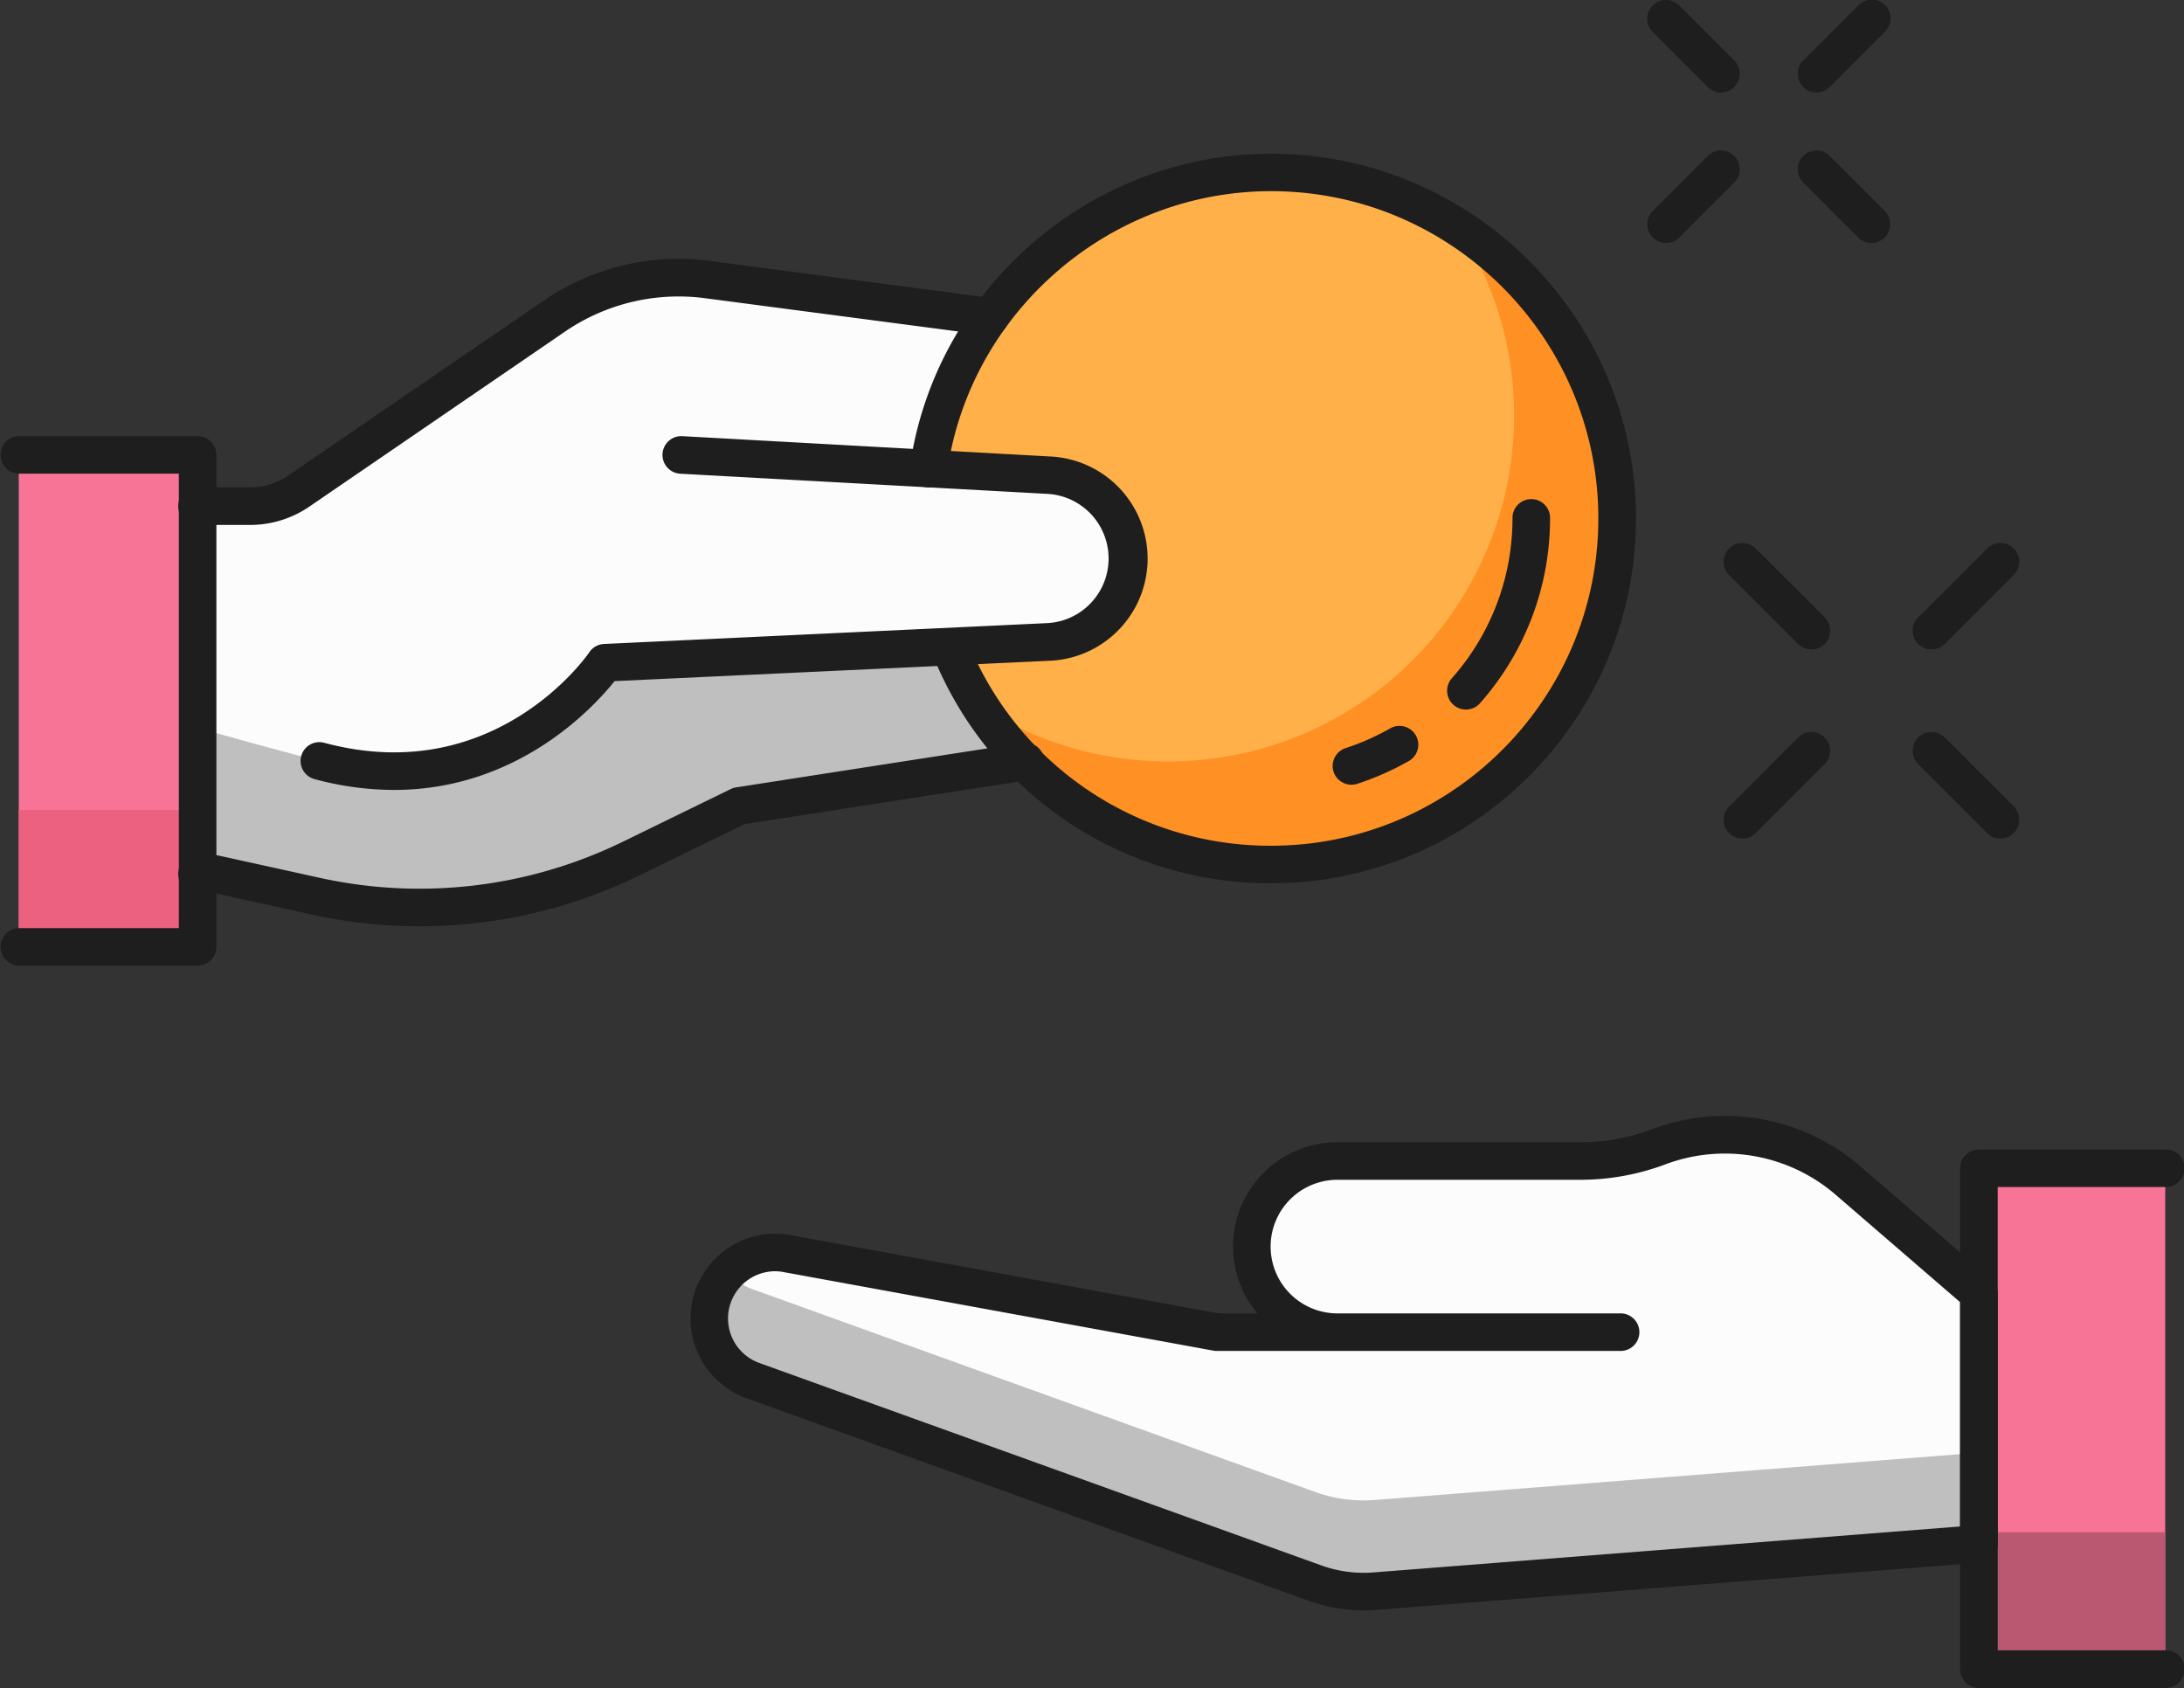 <svg xmlns="http://www.w3.org/2000/svg" width="1080" height="834.61" viewBox="0 0 1080 834.61"><rect x="0" y="0" width="1080" height="834.61" fill="#333333" stroke="none"/><g id="Слой_2" data-name="Слой 2"><g id="money07_538456658"><g id="money07_538456658-2" data-name="money07_538456658"><path d="M913.88 583.74A93.15 93.15.0 0 0 820.38 567h0a111.41 111.41.0 0 1-39 7H661.36A42.31 42.31.0 0 0 619 616.37h0a42.31 42.31.0 0 0 42.32 42.32H601.81L389.28 619.81a32.65 32.65.0 0 0-16.93 62.83L650.24 782.77a72 72 0 0 0 29.74 4L978.6 763.36V639.58z" fill="#fcfcfc"/><path d="M650.24 737.65 372.35 637.51a32.1 32.1.0 0 1-12.53-8.15 32.65 32.65.0 0 0 12.53 53.28L650.24 782.77a72 72 0 0 0 29.74 4L978.6 763.36V718.27L680 741.65A70.8 70.8.0 0 1 650.24 737.65z" fill="#bfbfbf"/><path d="M978.6 577.63h92.12v247.7H978.6z" fill="#f77497"/><path d="M628.56 85.24A171.16 171.16.0 0 0 459.22 231.7l10.36 88a171.12 171.12.0 1 0 159-234.43z" fill="#ffb048"/><path d="M721.36 112.63A171.09 171.09.0 0 1 484.84 349.17 171.09 171.09.0 1 0 721.36 112.63z" fill="#ff9124"/><path d="M978.6 757.65h92.12v67.67H978.6z" fill="#ba5771"/><path d="M546.58 247.8a41.15 41.15.0 0 0-27.71-12.86l-59.65-3.27a170.61 170.61.0 0 1 30.3-75l-139.78-18.4a108.82 108.82.0 0 0-75.66 18.06L147.73 242.79a42.62 42.62.0 0 1-24.12 7.48H97.73V432.1h8.52l50.16 11.06a237.58 237.58.0 0 0 155.4-18.51l53.61-26.15 141.38-22a170.44 170.44.0 0 1-37.22-56.85h0l49-2.3a41.24 41.24.0 0 0 28-69.57z" fill="#fcfcfc"/><path d="M9.28 224.92V468.17H97.73V432.1 250.27 224.92H9.28z" fill="#f77497"/><path d="M9.28 468.17H97.73V432.1 400.5H9.28V468.17z" fill="#ed6180"/><path d="M506.8 376.52l-141.38 22-53.61 26.15a237.58 237.58.0 0 1-155.4 18.51L106.25 432.1H97.73V359.82c17.73 5.11 37.91 10.66 60.19 16.43 93 23.92 141.21-48.56 141.21-48.56l170.45-8A170.44 170.44.0 0 0 506.8 376.52z" fill="#bfbfbf"/><path d="M955.12 321.15a9.29 9.29.0 0 1-6.58-15.87l34.13-34.1A9.28 9.28.0 0 1 995.8 284.3l-34.14 34.14A9.23 9.23.0 0 1 955.12 321.15z" fill="#1e1e1e"/><path d="M895.76 321.15a9.31 9.31.0 0 1-6.56-2.71L855.05 284.3a9.28 9.28.0 0 1 13.14-13.12l34.15 34.13a9.28 9.28.0 0 1-6.58 15.84z" fill="#1e1e1e"/><path d="M861.63 414.63a9.3 9.3.0 0 1-6.58-15.86l34.13-34.14a9.29 9.29.0 0 1 13.13 13.16l-34.12 34.1A9.18 9.18.0 0 1 861.63 414.63z" fill="#1e1e1e"/><path d="M989.23 414.63a9.14 9.14.0 0 1-6.56-2.74l-34.13-34.1a9.28 9.28.0 1 1 13.14-13.12l34.12 34.1a9.25 9.25.0 0 1 0 13.12A9.15 9.15.0 0 1 989.23 414.63z" fill="#1e1e1e"/><path d="M898.27 45.73a9.28 9.28.0 0 1-6.58-15.84L918.88 2.71A9.28 9.28.0 1 1 932 15.83L904.83 43A9.31 9.31.0 0 1 898.27 45.73z" fill="#1e1e1e"/><path d="M851 45.76A9.31 9.31.0 0 1 844.46 43L817.29 15.83A9.28 9.28.0 1 1 830.43 2.71l27.16 27.18A9.31 9.31.0 0 1 851 45.76z" fill="#1e1e1e"/><path d="M823.85 120.14a9.27 9.27.0 0 1-6.56-15.83l27.17-27.19a9.28 9.28.0 1 1 13.13 13.13l-27.16 27.19A9.36 9.36.0 0 1 823.85 120.14z" fill="#1e1e1e"/><path d="M925.42 120.14a9.22 9.22.0 0 1-6.54-2.7L891.7 90.28a9.3 9.3.0 0 1 13.15-13.16L932 104.31a9.27 9.27.0 0 1-6.58 15.83z" fill="#1e1e1e"/><path d="M674.32 796.26a80 80 0 0 1-27.22-4.77L369.17 691.35A41.92 41.92.0 0 1 391 610.69L602.64 649.4h19.11a51.57 51.57.0 0 1 39.61-84.63H781.43a101 101 0 0 0 35.69-6.48A102.36 102.36.0 0 1 920 576.69l64.71 55.88a9.19 9.19.0 0 1 3.22 7V763.36a9.29 9.29.0 0 1-8.57 9.26L680.7 796C678.56 796.2 676.44 796.26 674.32 796.26zm-291-167.7a23.36 23.36.0 0 0-7.88 45.33L653.38 774a61.5 61.5.0 0 0 25.88 3.47l290-22.71V643.83l-61.49-53.08a83.87 83.87.0 0 0-84.18-15.06 119.78 119.78.0 0 1-42.21 7.65H661.36a33 33 0 0 0 0 66.06H801.09a9.29 9.29.0 1 1 0 18.57H601.81a9.26 9.26.0 0 1-1.67-.13L387.61 629A22.54 22.54.0 0 0 383.37 628.56z" fill="#1e1e1e"/><path d="M1070.71 834.61H978.6a9.29 9.29.0 0 1-9.29-9.29V577.63a9.29 9.29.0 0 1 9.29-9.29h92.11a9.29 9.29.0 1 1 0 18.57H987.88V816h82.83a9.29 9.29.0 1 1 0 18.57z" fill="#1e1e1e"/><path d="M194.86 390.58a151.27 151.27.0 0 1-39.35-5.37 9.29 9.29.0 1 1 4.84-17.94c84.71 22.78 130.6-44 131.07-44.76a9.29 9.29.0 0 1 7.28-4.1l219.41-10.32a32 32 0 0 0 .26-63.87l-182.13-10a9.3 9.3.0 0 1 1-18.57l182.15 10.06a50.55 50.55.0 0 1-.4 101L303.91 336.78C293.56 349.73 256.08 390.58 194.86 390.58z" fill="#1e1e1e"/><path d="M123.61 259.55H97.73a9.29 9.29.0 1 1 0-18.57h25.88a33.34 33.34.0 0 0 18.88-5.84l126.33-86.48A117.91 117.91.0 0 1 350.94 129l139.78 18.4a9.28 9.28.0 1 1-2.41 18.4L348.5 147.43A99.54 99.54.0 0 0 279.33 164L153 250.47A51.79 51.79.0 0 1 123.61 259.55z" fill="#1e1e1e"/><path d="M207.35 458a246.17 246.17.0 0 1-52.94-5.75l-49.18-10.85h-7.5a9.29 9.29.0 1 1 0-18.57h8.52a8.08 8.08.0 0 1 2 .23L158.4 434.1a229.14 229.14.0 0 0 149.35-17.8l53.59-26.15a10.57 10.57.0 0 1 2.66-.84l141.38-21.94a9.3 9.3.0 1 1 2.86 18.37l-140 21.71L315.9 433A247.71 247.71.0 0 1 207.35 458z" fill="#1e1e1e"/><path d="M97.73 477.46H9.28a9.29 9.29.0 0 1 0-18.57H88.44V234.2H9.28a9.29 9.29.0 0 1 0-18.57H97.73a9.3 9.3.0 0 1 9.28 9.29V468.17A9.3 9.3.0 0 1 97.73 477.46z" fill="#1e1e1e"/><path d="M628.56 436.74A179.55 179.55.0 0 1 460.94 323.12a9.29 9.29.0 0 1 17.25-6.88A161.08 161.08.0 0 0 628.56 418.17c89.25.0 161.82-72.58 161.82-161.82S717.81 94.52 628.56 94.52c-79.89.0-148.75 59.56-160.14 138.51A9.29 9.29.0 0 1 450 230.36C462.73 142.35 539.5 76 628.56 76 728 76 809 156.88 809 256.35S728 436.74 628.56 436.74z" fill="#1e1e1e"/><path d="M724.89 350.84a9.31 9.31.0 0 1-6.95-15.47 119.1 119.1.0 0 0 30-79 9.29 9.29.0 1 1 18.57.0 137.65 137.65.0 0 1-34.65 91.35A9.26 9.26.0 0 1 724.89 350.84z" fill="#1e1e1e"/><path d="M668.27 388a9.28 9.28.0 0 1-2.87-18.1 120.49 120.49.0 0 0 21.81-9.62 9.3 9.3.0 1 1 9.19 16.16 139.6 139.6.0 0 1-25.25 11.13A9.49 9.49.0 0 1 668.27 388z" fill="#1e1e1e"/></g></g></g></svg>